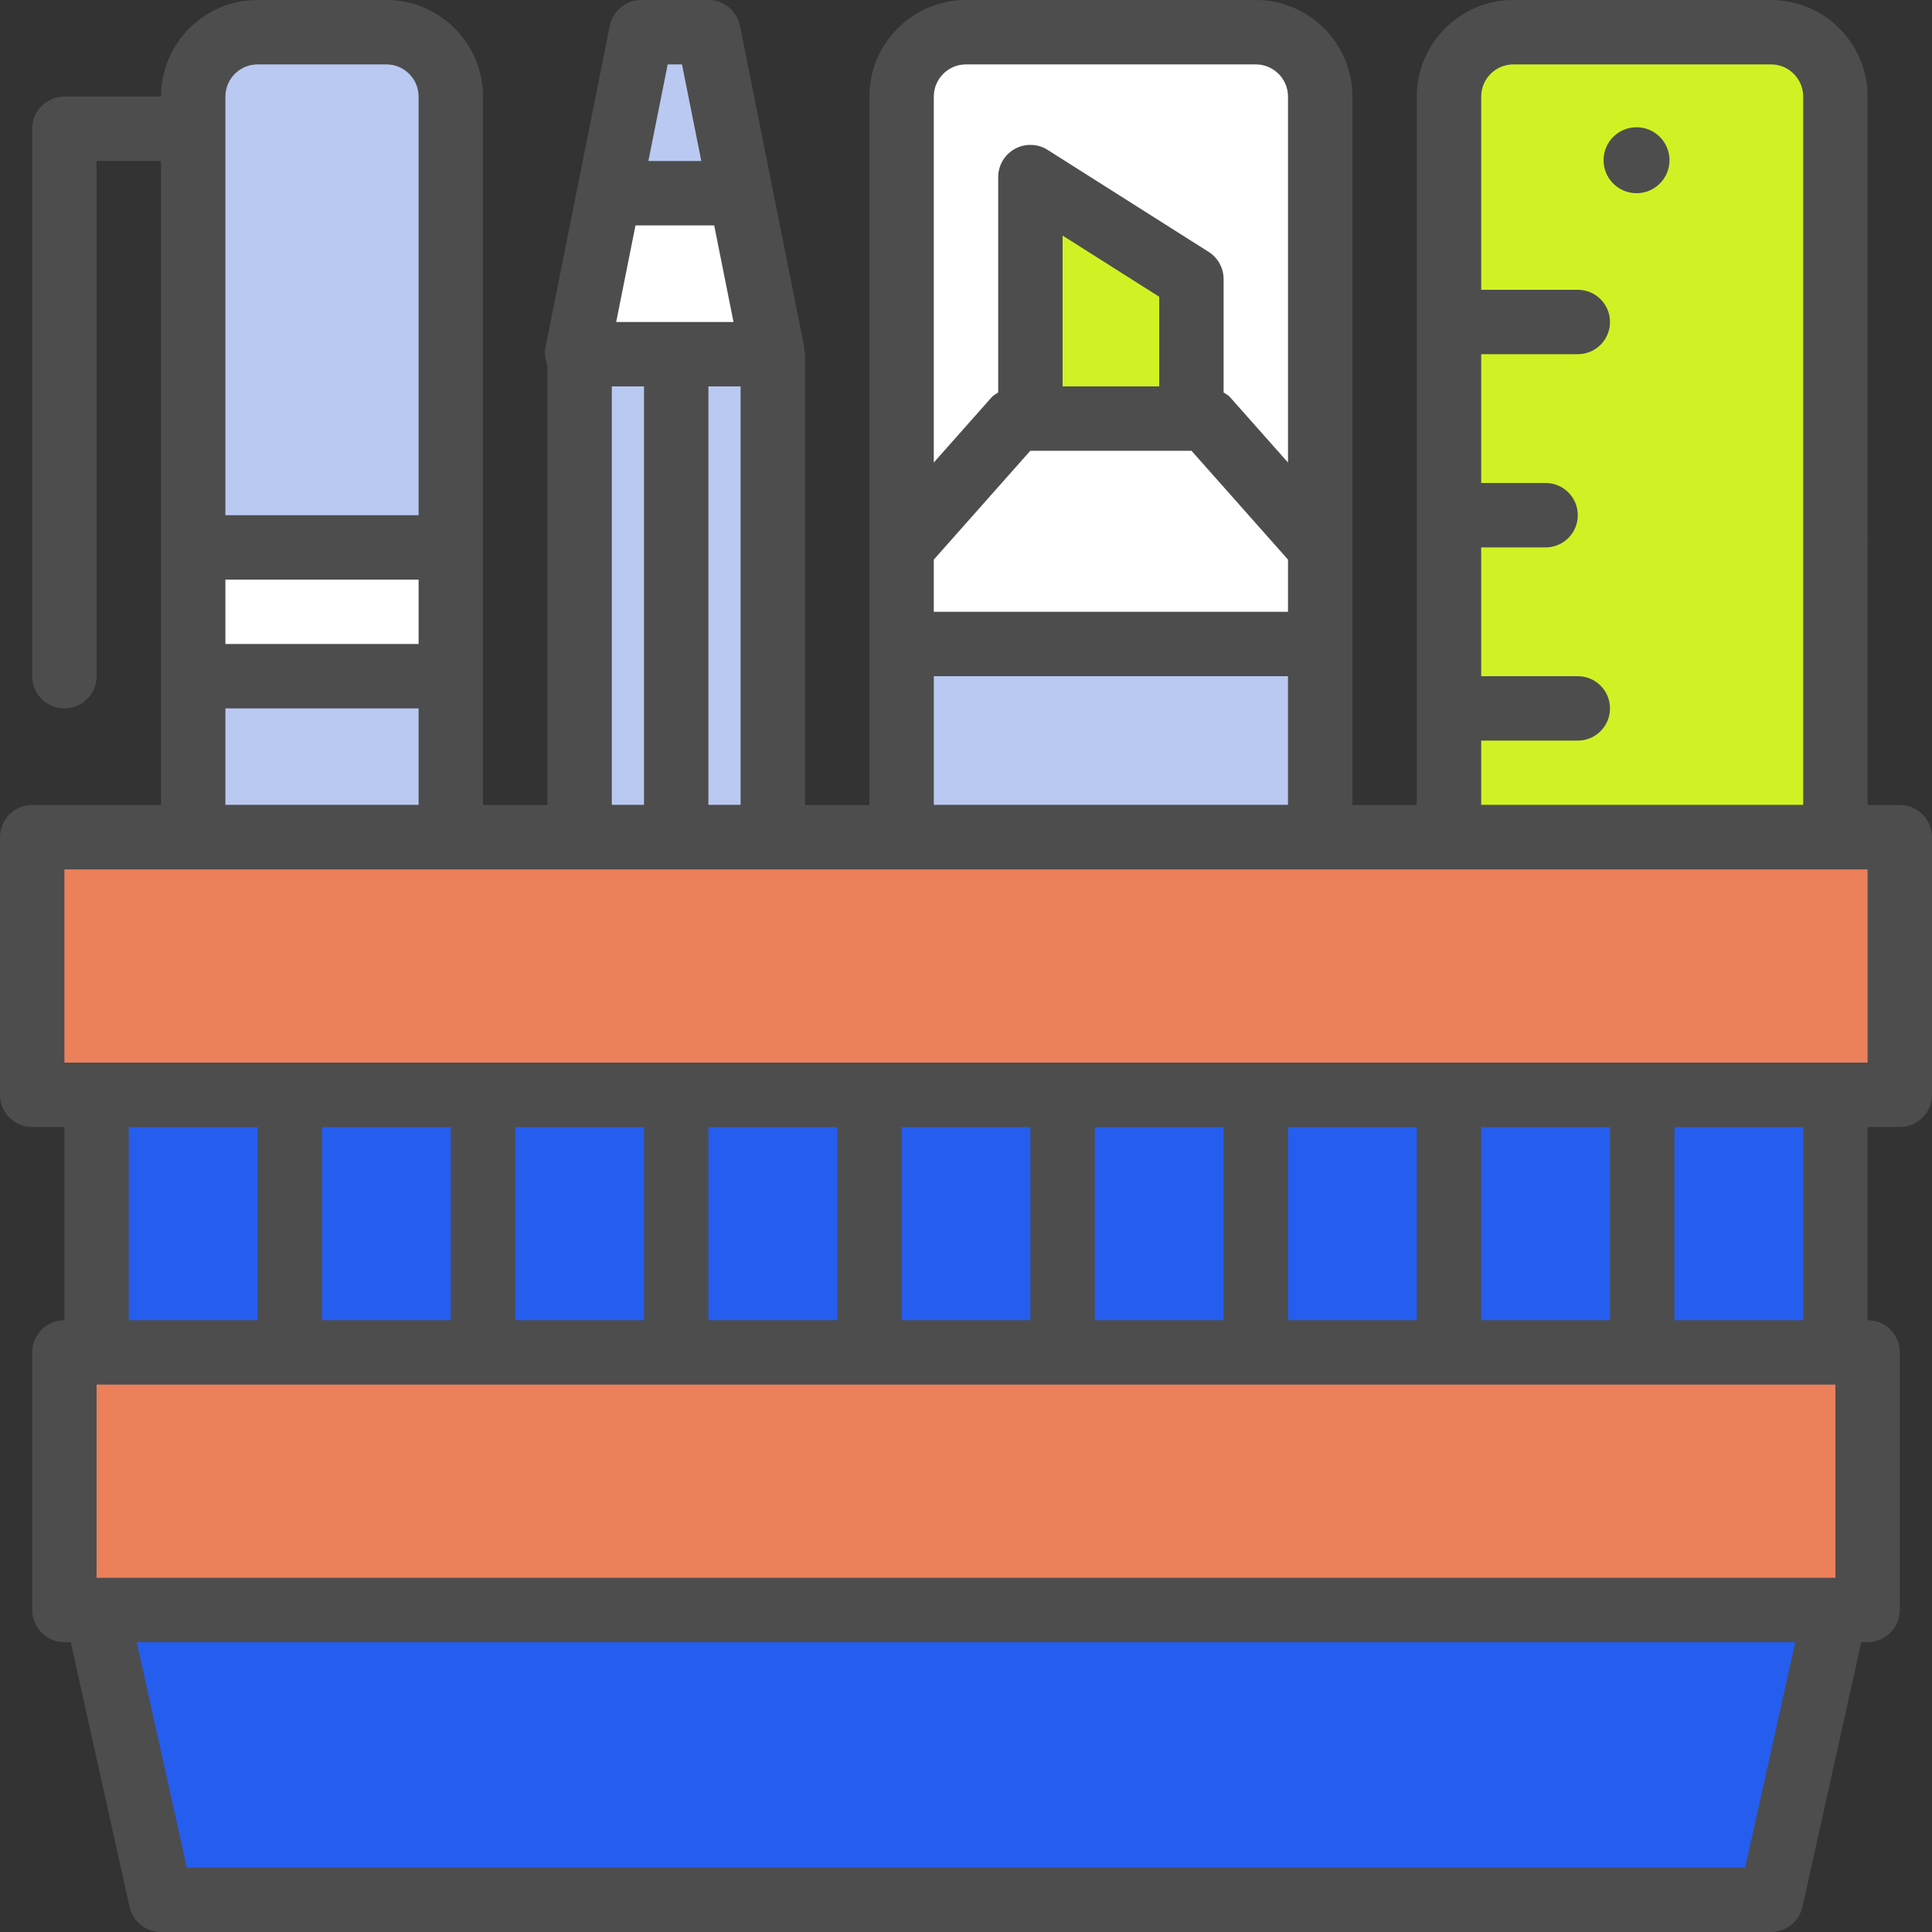 <?xml version="1.0" encoding="iso-8859-1"?>
<!-- Generator: Adobe Illustrator 19.0.0, SVG Export Plug-In . SVG Version: 6.00 Build 0)  -->
<svg version="1.1" id="Layer_1" xmlns="http://www.w3.org/2000/svg" xmlns:xlink="http://www.w3.org/1999/xlink" x="0px" y="0px"
	 viewBox="0 0 480 480" style="enable-background:new 0 0 480 480;" xml:space="preserve">
<rect x="0" y="0" width="480" height="480" fill="#333333" stroke="none"/>
<path style="fill:#D0F224;" d="M456,208h-96V24c0-8.84,7.16-16,16-16h64c8.84,0,16,7.16,16,16V208z"/>
<g>
	<path style="fill:#4D4D4D;" d="M440,0h-64c-13.232,0-24,10.768-24,24v184c0,4.416,3.576,8,8,8h96c4.424,0,8-3.584,8-8V24
		C464,10.768,453.232,0,440,0z M448,200h-80v-16h24c4.424,0,8-3.584,8-8s-3.576-8-8-8h-24v-32h16c4.424,0,8-3.584,8-8s-3.576-8-8-8
		h-16V88h24c4.424,0,8-3.584,8-8s-3.576-8-8-8h-24V24c0-4.408,3.584-8,8-8h64c4.416,0,8,3.592,8,8V200z"/>
	<circle style="fill:#4D4D4D;" cx="406.592" cy="39.808" r="8.192"/>
</g>
<path style="fill:#BAC9F1;" d="M48,136h64V24c0-8.84-7.16-16-16-16H64c-8.84,0-16,7.16-16,16V136z"/>
<rect x="48" y="136" style="fill:#FFFFFF;" width="64" height="32"/>
<rect x="48" y="168" style="fill:#BAC9F1;" width="64" height="40"/>
<path style="fill:#4D4D4D;" d="M96,0H64C50.768,0,40,10.768,40,24H16c-4.416,0-8,3.584-8,8v136c0,4.416,3.584,8,8,8s8-3.584,8-8V40
	h16v96v32v40c0,4.416,3.584,8,8,8h64c4.416,0,8-3.584,8-8v-40v-32V24C120,10.768,109.232,0,96,0z M56,144h48v16H56V144z M56,24
	c0-4.408,3.592-8,8-8h32c4.408,0,8,3.592,8,8v104H56V24z M104,200H56v-24h48V200z"/>
<path style="fill:#FFFFFF;" d="M312,8h-72c-8.84,0-16,7.16-16,16v136h104V24C328,15.16,320.84,8,312,8z"/>
<rect x="224" y="160" style="fill:#BAC9F1;" width="104" height="48"/>
<polygon style="fill:#FFFFFF;" points="328,160 224,160 224,136 252.368,104 299.632,104 328,136 "/>
<polygon style="fill:#D0F224;" points="296,104 256,104 256,44 296,69.336 "/>
<path style="fill:#4D4D4D;" d="M312,0h-72c-13.232,0-24,10.768-24,24v112v24v48c0,4.416,3.584,8,8,8h104c4.424,0,8-3.584,8-8v-48
	v-24V24C336,10.768,325.232,0,312,0z M232,139.032L255.968,112H256h40h0.032L320,139.032V152h-88V139.032z M288,96h-24V58.528
	l24,15.2V96z M240,16h72c4.416,0,8,3.592,8,8v90.92l-14.384-16.224c-0.456-0.512-1.056-0.816-1.616-1.192V69.336
	c0-2.744-1.408-5.296-3.72-6.76l-40-25.336c-2.464-1.56-5.584-1.664-8.144-0.248C249.584,38.392,248,41.08,248,44v53.504
	c-0.56,0.376-1.168,0.68-1.624,1.192L232,114.912V24C232,19.592,235.592,16,240,16z M320,200h-88v-32h88V200z"/>
<g>
	<rect x="168" y="88" style="fill:#BAC9F1;" width="24" height="120"/>
	<rect x="144" y="88" style="fill:#BAC9F1;" width="24" height="120"/>
	<polygon style="fill:#BAC9F1;" points="176,8 159.336,8 151.336,48 184,48 	"/>
</g>
<polygon style="fill:#FFFFFF;" points="151.336,48 143.336,88 192,88 184,48 "/>
<path style="fill:#4D4D4D;" d="M199.824,87.144c-0.024-0.24,0.064-0.472,0.016-0.712l-8-40l-8-40C183.096,2.688,179.816,0,176,0
	h-16.664c-3.816,0-7.096,2.688-7.84,6.432l-8,40l-8,40c-0.304,1.496-0.024,2.968,0.512,4.368V208c0,4.416,3.584,8,8,8h24h24
	c4.416,0,8-3.584,8-8V88C200,87.696,199.856,87.44,199.824,87.144z M168,80h-14.912l4.8-24h19.552l4.8,24H168z M165.888,16h3.552
	l4.8,24h-13.152L165.888,16z M152,96h8v104h-8V96z M184,200h-8V96h8V200z"/>
<polygon style="fill:#255DEE;" points="440,472 40,472 24,400 24,272 456,272 456,400 "/>
<path style="fill:#4D4D4D;" d="M440,480H40c-3.752,0-7-2.608-7.808-6.264l-16-72C16.064,401.168,16,400.584,16,400V272
	c0-4.416,3.584-8,8-8h432c4.424,0,8,3.584,8,8v128c0,0.584-0.064,1.168-0.184,1.736l-16,72C446.992,477.392,443.752,480,440,480z
	 M46.416,464h387.168L448,399.12V280H32v119.12L46.416,464z"/>
<g>
	<rect x="8" y="208" style="fill:#EB805B;" width="464" height="64"/>
	<rect x="16" y="336" style="fill:#EB805B;" width="448" height="64"/>
</g>
<path style="fill:#4D4D4D;" d="M472,200H8c-4.416,0-8,3.584-8,8v64c0,4.416,3.584,8,8,8h56v48H16c-4.416,0-8,3.584-8,8v64
	c0,4.416,3.584,8,8,8h448c4.424,0,8-3.584,8-8v-64c0-4.416-3.576-8-8-8h-48v-48h56c4.424,0,8-3.584,8-8v-64
	C480,203.584,476.424,200,472,200z M80,280h32v48H80V280z M160,280v48h-32v-48H160z M208,280v48h-32v-48H208z M256,280v48h-32v-48
	H256z M304,280v48h-32v-48H304z M352,280v48h-32v-48H352z M456,344v48H24v-48H456z M400,328h-32v-48h32V328z M464,264H16v-48h448
	V264z"/>
<g>
</g>
<g>
</g>
<g>
</g>
<g>
</g>
<g>
</g>
<g>
</g>
<g>
</g>
<g>
</g>
<g>
</g>
<g>
</g>
<g>
</g>
<g>
</g>
<g>
</g>
<g>
</g>
<g>
</g>
</svg>
